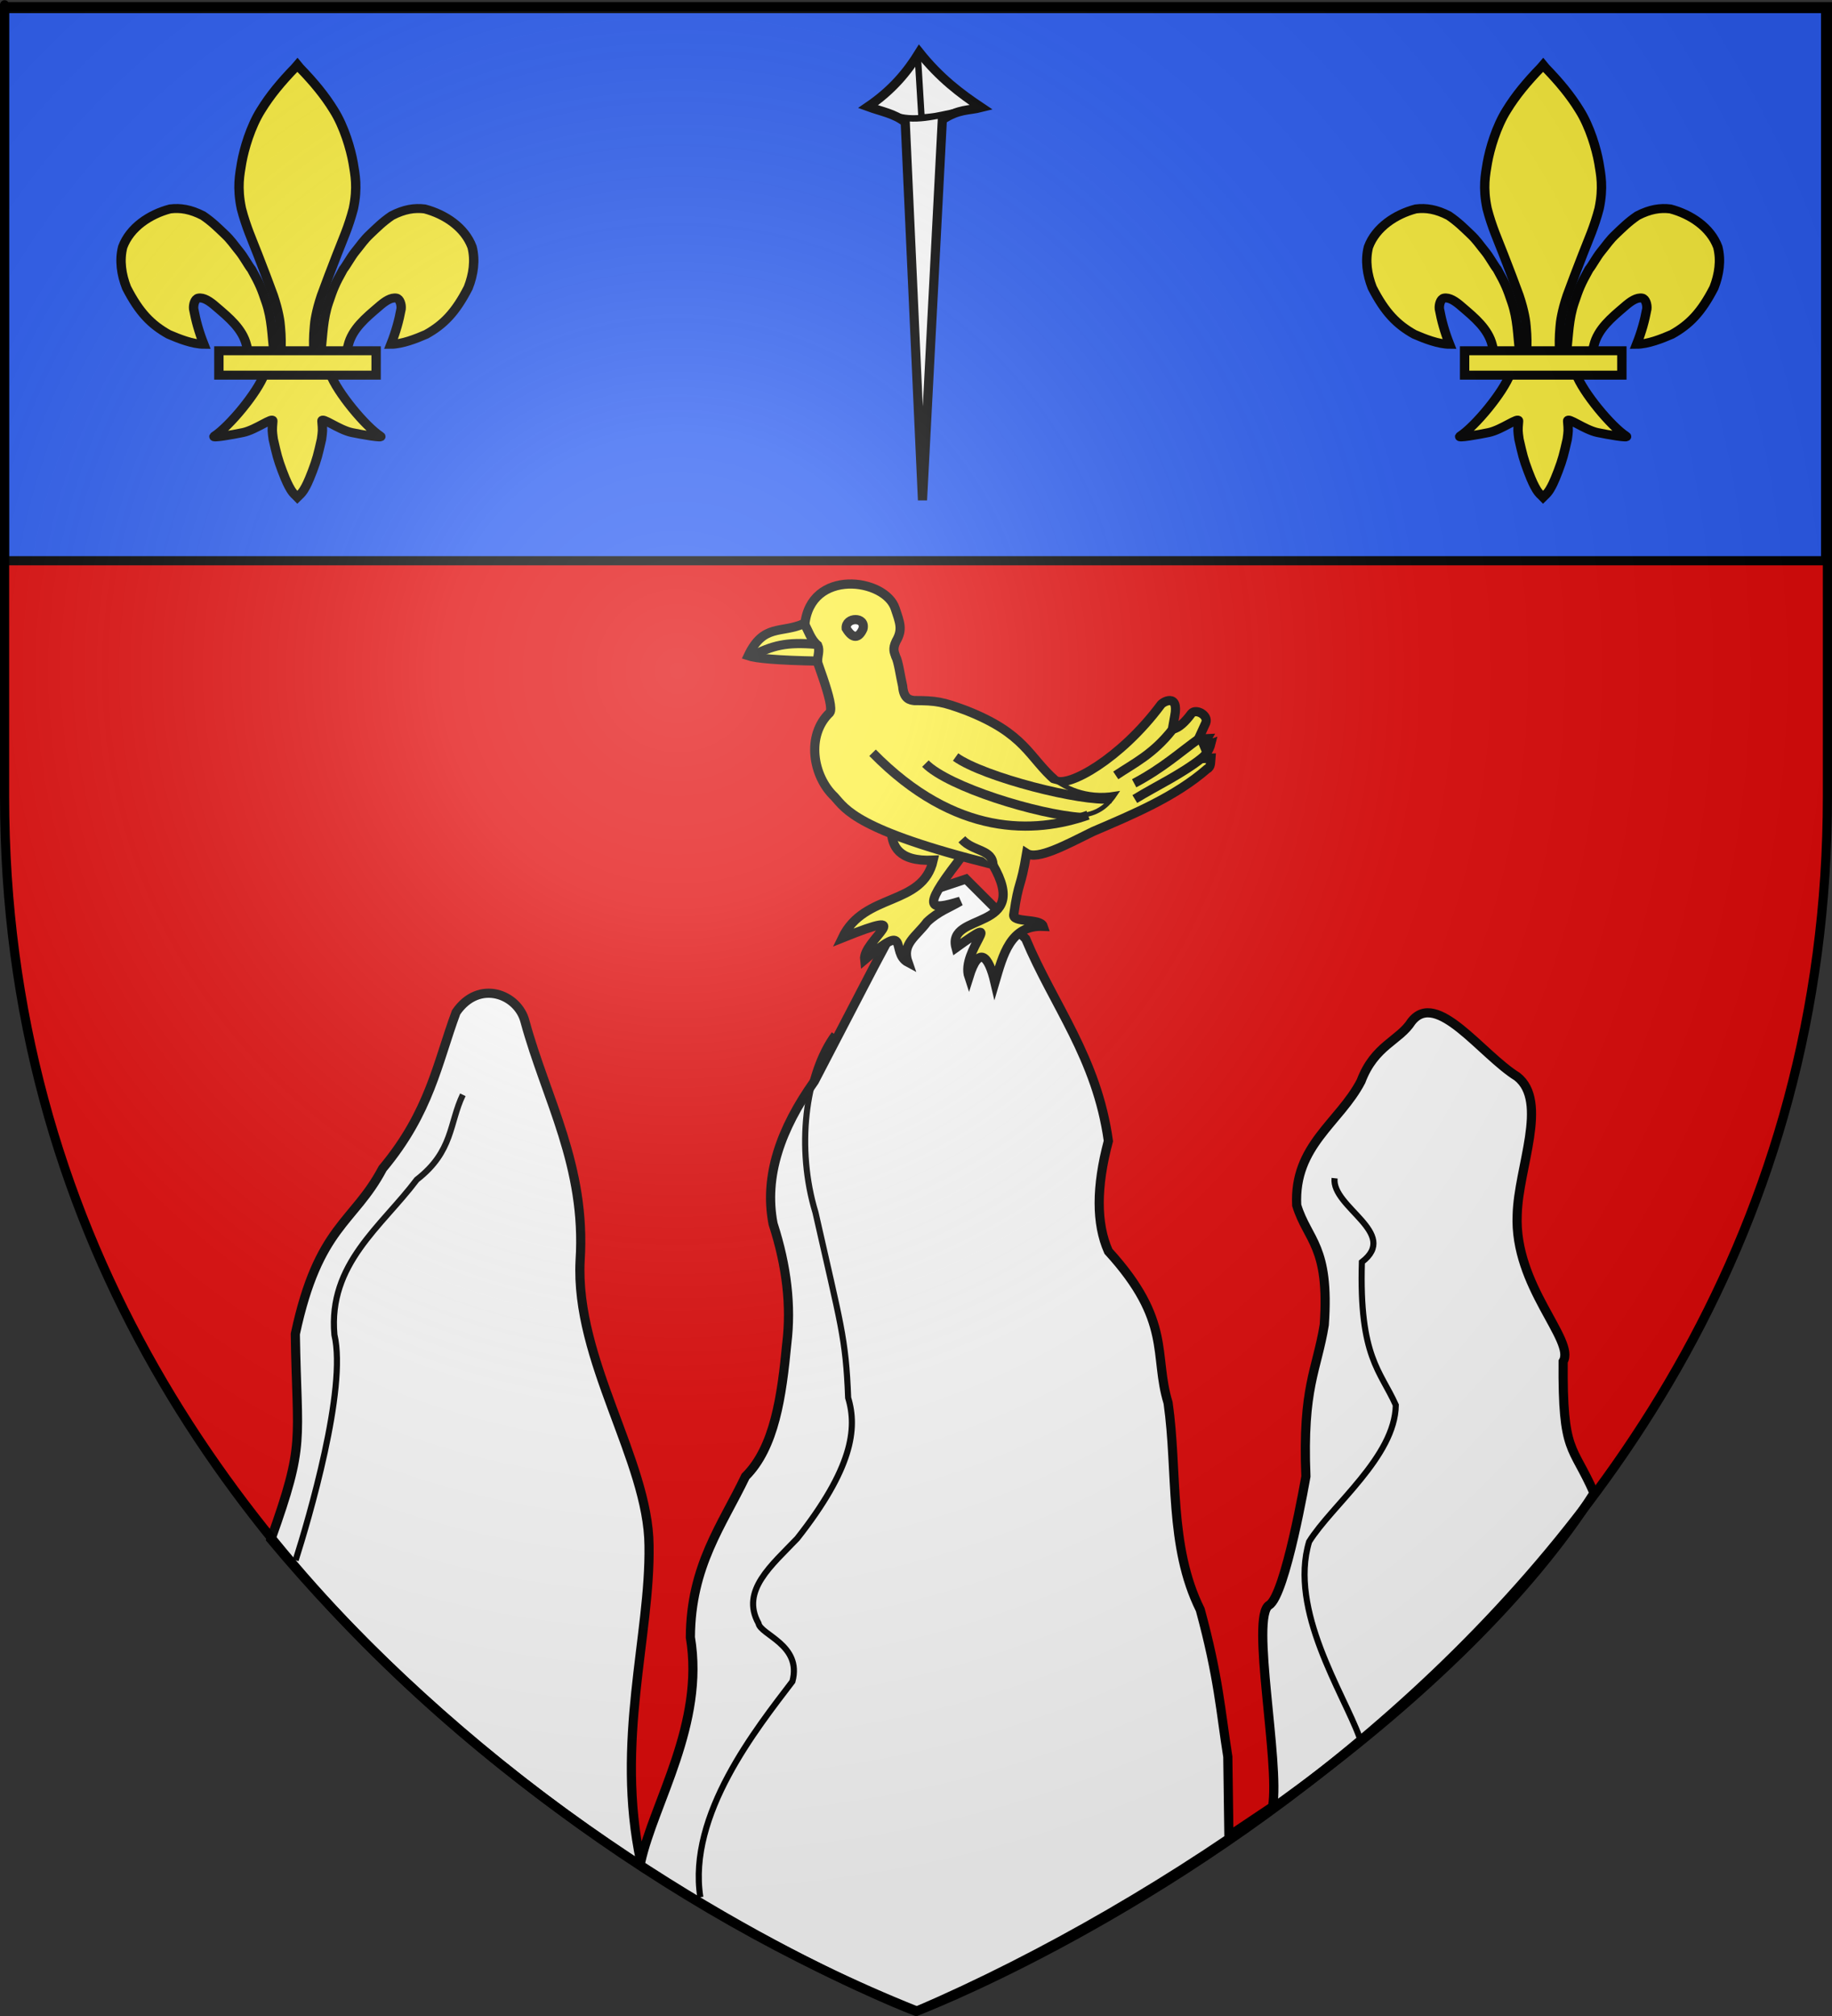 <?xml version="1.0" encoding="UTF-8" standalone="no"?>
<svg
   xmlns:dc="http://purl.org/dc/elements/1.1/"
   xmlns:cc="http://web.resource.org/cc/"
   xmlns:rdf="http://www.w3.org/1999/02/22-rdf-syntax-ns#"
   xmlns:svg="http://www.w3.org/2000/svg"
   xmlns="http://www.w3.org/2000/svg"
   xmlns:xlink="http://www.w3.org/1999/xlink"
   xmlns:sodipodi="http://sodipodi.sourceforge.net/DTD/sodipodi-0.dtd"
   xmlns:inkscape="http://www.inkscape.org/namespaces/inkscape"
   height="660"
   width="600"
   version="1.0"
   id="svg2"
   sodipodi:version="0.32"
   inkscape:version="0.44"
   sodipodi:docname="blason ville pierrefitte.svg"
   sodipodi:docbase="D:\Mes documents\Renaud-Notre Lapin"
   inkscape:export-filename="/Users/olivier/Desktop/Blason Rouge/Blason_Vide_3D.png"
   inkscape:export-xdpi="144"
   inkscape:export-ydpi="144">
  <rect width="100%" height="100%" fill="#333333" stroke="none"/>
  <sodipodi:namedview
     inkscape:window-height="746"
     inkscape:window-width="1028"
     inkscape:pageshadow="2"
     inkscape:pageopacity="0.0"
     guidetolerance="10.0"
     gridtolerance="10.0"
     objecttolerance="10.0"
     borderopacity="1.0"
     bordercolor="#666666"
     pagecolor="#ffffff"
     id="base"
     showgrid="false"
     height="660px"
     inkscape:zoom="0.44547727"
     inkscape:cx="205.85255"
     inkscape:cy="314.80778"
     inkscape:window-x="-4"
     inkscape:window-y="-4"
     inkscape:current-layer="layer4"
     showguides="true"
     inkscape:guide-bbox="true">
    <sodipodi:guide
       orientation="vertical"
       position="300.801"
       id="guide10827" />
  </sodipodi:namedview>
  <desc
     id="desc4">Flag of Canton of Valais (Wallis)</desc>
  <defs
     id="defs6">
    <linearGradient
       id="linearGradient2893">
      <stop
         style="stop-color:white;stop-opacity:0.314;"
         offset="0"
         id="stop2895" />
      <stop
         id="stop2897"
         offset="0.19"
         style="stop-color:white;stop-opacity:0.251;" />
      <stop
         style="stop-color:#6b6b6b;stop-opacity:0.125;"
         offset="0.6"
         id="stop2901" />
      <stop
         style="stop-color:black;stop-opacity:0.125;"
         offset="1"
         id="stop2899" />
    </linearGradient>
    <linearGradient
       id="linearGradient2885">
      <stop
         id="stop2887"
         offset="0"
         style="stop-color:white;stop-opacity:1;" />
      <stop
         style="stop-color:white;stop-opacity:1;"
         offset="0.229"
         id="stop2891" />
      <stop
         id="stop2889"
         offset="1"
         style="stop-color:black;stop-opacity:1;" />
    </linearGradient>
    <linearGradient
       id="linearGradient2955">
      <stop
         id="stop2867"
         offset="0"
         style="stop-color:#fd0000;stop-opacity:1;" />
      <stop
         style="stop-color:#e77275;stop-opacity:0.659;"
         offset="0.5"
         id="stop2873" />
      <stop
         style="stop-color:black;stop-opacity:0.323;"
         offset="1"
         id="stop2959" />
    </linearGradient>
    <radialGradient
       inkscape:collect="always"
       xlink:href="#linearGradient2955"
       id="radialGradient2961"
       cx="225.524"
       cy="218.901"
       fx="225.524"
       fy="218.901"
       r="300"
       gradientTransform="matrix(-4.167939e-4,2.183,-1.884,-3.599562e-4,615.597,-289.121)"
       gradientUnits="userSpaceOnUse" />
    <polygon
       id="star"
       transform="scale(53,53)"
       points="0,-1 0.588,0.809 -0.951,-0.309 0.951,-0.309 -0.588,0.809 0,-1 " />
    <clipPath
       id="clip">
      <path
         d="M 0,-200 L 0,600 L 300,600 L 300,-200 L 0,-200 z "
         id="path10" />
    </clipPath>
    <radialGradient
       inkscape:collect="always"
       xlink:href="#linearGradient2955"
       id="radialGradient1911"
       gradientUnits="userSpaceOnUse"
       gradientTransform="matrix(-4.167939e-4,2.183,-1.884,-3.599562e-4,615.597,-289.121)"
       cx="225.524"
       cy="218.901"
       fx="225.524"
       fy="218.901"
       r="300" />
    <radialGradient
       inkscape:collect="always"
       xlink:href="#linearGradient2955"
       id="radialGradient2865"
       gradientUnits="userSpaceOnUse"
       gradientTransform="matrix(0,1.749,-1.593,-1.049767e-7,551.788,-191.29)"
       cx="225.524"
       cy="218.901"
       fx="225.524"
       fy="218.901"
       r="300" />
    <radialGradient
       inkscape:collect="always"
       xlink:href="#linearGradient2955"
       id="radialGradient2871"
       gradientUnits="userSpaceOnUse"
       gradientTransform="matrix(0,1.386,-1.323,-5.741131e-8,-158.082,-109.541)"
       cx="225.524"
       cy="218.901"
       fx="225.524"
       fy="218.901"
       r="300" />
    <radialGradient
       inkscape:collect="always"
       xlink:href="#linearGradient2893"
       id="radialGradient3163"
       gradientUnits="userSpaceOnUse"
       gradientTransform="matrix(1.353,0,0,1.349,-77.629,-85.747)"
       cx="221.445"
       cy="226.331"
       fx="221.445"
       fy="226.331"
       r="300" />
  </defs>
  <g
     inkscape:groupmode="layer"
     id="layer3"
     inkscape:label="Fond écu"
     style="opacity:1;display:inline"
     sodipodi:insensitive="true">
    <path
       id="path2855"
       style="fill:#e20909;fill-opacity:1;fill-rule:evenodd;stroke:none;stroke-width:1px;stroke-linecap:butt;stroke-linejoin:miter;stroke-opacity:1"
       d="M 300,658.5 C 300,658.5 598.5,546.18 598.5,260.728 C 598.5,-24.723 598.5,2.176 598.5,2.176 L 1.5,2.176 L 1.5,260.728 C 1.5,546.18 300,658.5 300,658.5 z "
       sodipodi:nodetypes="cccccc" />
    <rect
       style="opacity:1;fill:#2b5df2;fill-opacity:1;stroke:black;stroke-width:3;stroke-miterlimit:4;stroke-dasharray:none;stroke-opacity:1;display:inline"
       id="rect25664"
       width="596.45"
       height="180.765"
       x="1.454"
       y="2.81" />
  </g>
  <g
     inkscape:groupmode="layer"
     id="layer4"
     inkscape:label="Meubles">
    <g
       transform="matrix(0.162,0,0,0.155,32.912,12.631)"
       style="opacity:1;display:inline;stroke:black;stroke-opacity:1;stroke-width:18.944;stroke-miterlimit:4;stroke-dasharray:none"
       id="g13742">
      <g
         transform="translate(0,4)"
         style="fill:#fcef3c;fill-opacity:1;stroke:black;stroke-width:18.944;stroke-miterlimit:4;stroke-dasharray:none;stroke-opacity:1"
         id="g13018">
        <path
           d="M 350.523,657.372 C 346.662,621.91 346.369,588.301 335.251,554.024 C 325.759,524.758 322.622,515.672 305.233,483.264 C 299.736,476.44 289.515,456.806 281.478,446.525 C 268.461,429.876 264.22,421.977 250.25,408.256 C 238.804,397.014 226.346,383.567 207.281,370.052 C 181.99,356.4 161.314,353.122 140.616,355.796 C 99.48,367.115 59.67,394.801 44.908,436.205 C 37.993,464.649 42.262,494.402 52.618,522.075 C 78.496,574.851 102.731,600.202 137.725,620.681 C 158.038,629.894 186.371,641.566 208.937,641.69 C 198.742,614.726 192.76,591.814 188.326,566.857 C 187.46,557.817 190.955,545.425 197.813,544.128 C 208.332,542.14 220.544,550.168 233.823,562.498 C 259.521,585.398 287.063,609.003 295.205,643.429 C 296.858,647.965 296.396,653.207 298.241,657.669"
           style="fill:#fcef3c;fill-opacity:1;fill-rule:evenodd;stroke:black;stroke-width:18.944;stroke-linecap:butt;stroke-linejoin:miter;stroke-miterlimit:4;stroke-dasharray:none;stroke-opacity:1"
           id="path1902" />
        <path
           d="M 393.626,57.12 C 365.252,87.709 342.752,116.002 324.407,147.245 C 303.3,182.271 290.339,229.117 285.345,258.401 C 281.479,283.38 275.768,309.466 284.845,355.151 C 294.515,393.953 306.502,421.074 317.47,450.714 C 330.145,484.939 339.276,509.514 349.376,538.589 C 360.291,572.583 362.975,594.643 363.626,604.745 C 365.508,625.703 365.401,642.675 364.657,657.37 L 431.438,657.37 C 430.694,642.675 430.588,625.703 432.47,604.745 C 433.12,594.643 435.805,572.583 446.72,538.589 C 456.819,509.514 465.951,484.939 478.626,450.714 C 489.593,421.074 501.581,393.953 511.251,355.151 C 520.327,309.466 514.617,283.38 510.751,258.401 C 505.756,229.117 492.795,182.271 471.688,147.245 C 453.419,116.13 431.024,87.94 402.813,57.495 L 398.173,51.577 L 393.626,57.12 z "
           style="fill:#fcef3c;fill-opacity:1;fill-rule:nonzero;stroke:black;stroke-width:18.944;stroke-linecap:butt;stroke-linejoin:miter;stroke-miterlimit:4;stroke-dasharray:none;stroke-opacity:1"
           id="path3734" />
        <path
           d="M 331.345,704.401 C 317.383,743.531 260.456,815.193 230.22,835.62 C 222.377,840.918 267.706,832.569 288.001,828.12 C 314.62,822.286 349.218,793.923 348.407,803.933 C 346.724,824.705 347.004,824.362 349.282,842.245 C 356.393,874.928 358.504,884.301 367.47,909.12 C 371.701,920.833 375.319,929.889 377.688,934.933 C 381.846,943.783 386.625,954.027 394.813,961.401 L 397.995,964.789 L 401.282,961.401 C 409.304,953.974 414.194,944.187 418.407,934.933 C 420.716,929.861 424.395,920.833 428.626,909.12 C 437.591,884.301 439.734,874.928 446.845,842.245 C 449.122,824.362 449.372,824.705 447.688,803.933 C 446.877,793.923 481.476,822.286 508.095,828.12 C 528.39,832.569 573.718,840.918 565.876,835.62 C 535.639,815.193 478.744,743.531 464.782,704.401 L 331.345,704.401 z "
           style="fill:#fcef3c;fill-opacity:1;fill-rule:evenodd;stroke:black;stroke-width:18.944;stroke-linecap:butt;stroke-linejoin:miter;stroke-miterlimit:4;stroke-dasharray:none;stroke-opacity:1"
           id="path6395" />
        <path
           d="M 445.575,657.372 C 449.436,621.91 449.729,588.301 460.847,554.024 C 470.339,524.758 473.477,515.672 490.865,483.264 C 496.362,476.44 506.584,456.806 514.621,446.525 C 527.637,429.876 531.878,421.977 545.848,408.256 C 557.294,397.014 569.752,383.567 588.817,370.052 C 614.108,356.4 634.784,353.122 655.482,355.796 C 696.619,367.115 736.428,394.801 751.19,436.205 C 758.105,464.649 753.836,494.402 743.48,522.075 C 717.603,574.851 693.367,600.202 658.373,620.681 C 638.06,629.894 609.727,641.566 587.161,641.69 C 597.356,614.726 603.338,591.814 607.772,566.857 C 608.638,557.817 605.143,545.425 598.286,544.128 C 587.767,542.14 575.554,550.168 562.276,562.498 C 536.577,585.398 509.035,609.003 500.893,643.429 C 499.24,647.965 499.702,653.207 497.857,657.669"
           style="fill:#fcef3c;fill-opacity:1;fill-rule:evenodd;stroke:black;stroke-width:18.944;stroke-linecap:butt;stroke-linejoin:miter;stroke-miterlimit:4;stroke-dasharray:none;stroke-opacity:1"
           id="path7291" />
        <rect
           width="317.888"
           height="51.503"
           x="239.352"
           y="655.379"
           style="fill:#fcef3c;fill-opacity:1;stroke:black;stroke-width:18.944;stroke-miterlimit:4;stroke-dasharray:none;stroke-opacity:1"
           id="rect4623" />
      </g>
    </g>
    <g
       transform="matrix(0.162,0,0,0.155,440.901,12.631)"
       style="opacity:1;display:inline;stroke:black;stroke-opacity:1;stroke-width:18.944;stroke-miterlimit:4;stroke-dasharray:none"
       id="g13750">
      <g
         transform="translate(0,4)"
         style="fill:#fcef3c;fill-opacity:1;stroke:black;stroke-width:18.944;stroke-miterlimit:4;stroke-dasharray:none;stroke-opacity:1"
         id="g13752">
        <path
           d="M 350.523,657.372 C 346.662,621.91 346.369,588.301 335.251,554.024 C 325.759,524.758 322.622,515.672 305.233,483.264 C 299.736,476.44 289.515,456.806 281.478,446.525 C 268.461,429.876 264.22,421.977 250.25,408.256 C 238.804,397.014 226.346,383.567 207.281,370.052 C 181.99,356.4 161.314,353.122 140.616,355.796 C 99.48,367.115 59.67,394.801 44.908,436.205 C 37.993,464.649 42.262,494.402 52.618,522.075 C 78.496,574.851 102.731,600.202 137.725,620.681 C 158.038,629.894 186.371,641.566 208.937,641.69 C 198.742,614.726 192.76,591.814 188.326,566.857 C 187.46,557.817 190.955,545.425 197.813,544.128 C 208.332,542.14 220.544,550.168 233.823,562.498 C 259.521,585.398 287.063,609.003 295.205,643.429 C 296.858,647.965 296.396,653.207 298.241,657.669"
           style="fill:#fcef3c;fill-opacity:1;fill-rule:evenodd;stroke:black;stroke-width:18.944;stroke-linecap:butt;stroke-linejoin:miter;stroke-miterlimit:4;stroke-dasharray:none;stroke-opacity:1"
           id="path13754" />
        <path
           d="M 393.626,57.12 C 365.252,87.709 342.752,116.002 324.407,147.245 C 303.3,182.271 290.339,229.117 285.345,258.401 C 281.479,283.38 275.768,309.466 284.845,355.151 C 294.515,393.953 306.502,421.074 317.47,450.714 C 330.145,484.939 339.276,509.514 349.376,538.589 C 360.291,572.583 362.975,594.643 363.626,604.745 C 365.508,625.703 365.401,642.675 364.657,657.37 L 431.438,657.37 C 430.694,642.675 430.588,625.703 432.47,604.745 C 433.12,594.643 435.805,572.583 446.72,538.589 C 456.819,509.514 465.951,484.939 478.626,450.714 C 489.593,421.074 501.581,393.953 511.251,355.151 C 520.327,309.466 514.617,283.38 510.751,258.401 C 505.756,229.117 492.795,182.271 471.688,147.245 C 453.419,116.13 431.024,87.94 402.813,57.495 L 398.173,51.577 L 393.626,57.12 z "
           style="fill:#fcef3c;fill-opacity:1;fill-rule:nonzero;stroke:black;stroke-width:18.944;stroke-linecap:butt;stroke-linejoin:miter;stroke-miterlimit:4;stroke-dasharray:none;stroke-opacity:1"
           id="path13756" />
        <path
           d="M 331.345,704.401 C 317.383,743.531 260.456,815.193 230.22,835.62 C 222.377,840.918 267.706,832.569 288.001,828.12 C 314.62,822.286 349.218,793.923 348.407,803.933 C 346.724,824.705 347.004,824.362 349.282,842.245 C 356.393,874.928 358.504,884.301 367.47,909.12 C 371.701,920.833 375.319,929.889 377.688,934.933 C 381.846,943.783 386.625,954.027 394.813,961.401 L 397.995,964.789 L 401.282,961.401 C 409.304,953.974 414.194,944.187 418.407,934.933 C 420.716,929.861 424.395,920.833 428.626,909.12 C 437.591,884.301 439.734,874.928 446.845,842.245 C 449.122,824.362 449.372,824.705 447.688,803.933 C 446.877,793.923 481.476,822.286 508.095,828.12 C 528.39,832.569 573.718,840.918 565.876,835.62 C 535.639,815.193 478.744,743.531 464.782,704.401 L 331.345,704.401 z "
           style="fill:#fcef3c;fill-opacity:1;fill-rule:evenodd;stroke:black;stroke-width:18.944;stroke-linecap:butt;stroke-linejoin:miter;stroke-miterlimit:4;stroke-dasharray:none;stroke-opacity:1"
           id="path13758" />
        <path
           d="M 445.575,657.372 C 449.436,621.91 449.729,588.301 460.847,554.024 C 470.339,524.758 473.477,515.672 490.865,483.264 C 496.362,476.44 506.584,456.806 514.621,446.525 C 527.637,429.876 531.878,421.977 545.848,408.256 C 557.294,397.014 569.752,383.567 588.817,370.052 C 614.108,356.4 634.784,353.122 655.482,355.796 C 696.619,367.115 736.428,394.801 751.19,436.205 C 758.105,464.649 753.836,494.402 743.48,522.075 C 717.603,574.851 693.367,600.202 658.373,620.681 C 638.06,629.894 609.727,641.566 587.161,641.69 C 597.356,614.726 603.338,591.814 607.772,566.857 C 608.638,557.817 605.143,545.425 598.286,544.128 C 587.767,542.14 575.554,550.168 562.276,562.498 C 536.577,585.398 509.035,609.003 500.893,643.429 C 499.24,647.965 499.702,653.207 497.857,657.669"
           style="fill:#fcef3c;fill-opacity:1;fill-rule:evenodd;stroke:black;stroke-width:18.944;stroke-linecap:butt;stroke-linejoin:miter;stroke-miterlimit:4;stroke-dasharray:none;stroke-opacity:1"
           id="path13760" />
        <rect
           width="317.888"
           height="51.503"
           x="239.352"
           y="655.379"
           style="fill:#fcef3c;fill-opacity:1;stroke:black;stroke-width:18.944;stroke-miterlimit:4;stroke-dasharray:none;stroke-opacity:1"
           id="rect13762" />
      </g>
    </g>
    <path
       style="opacity:1;color:black;fill:white;fill-opacity:1;fill-rule:evenodd;stroke:black;stroke-width:3;stroke-linecap:butt;stroke-linejoin:miter;marker:none;marker-start:none;marker-mid:none;marker-end:none;stroke-miterlimit:4;stroke-dasharray:none;stroke-dashoffset:0;stroke-opacity:1;visibility:visible;display:inline;overflow:visible"
       d="M 88.74,503.949 C 100.154,471.981 97.26,472.669 96.722,436.718 C 104.31,401.205 115.773,400.565 125.306,382.559 C 140.784,364.018 143.195,348.09 149.377,331.408 C 156.899,320.436 169.687,325.51 171.943,334.417 C 178.905,359.927 191.99,381.764 189.996,412.647 C 188.304,445.274 212.309,478.132 212.563,505.922 C 213.054,535.496 201.425,570.053 209.858,609.554 C 214.119,590.245 230.851,564.328 226.103,536.01 C 226.238,512.577 236.529,499.298 244.156,483.355 C 253.708,473.851 256.034,457.122 257.696,439.727 C 259.154,427.676 257.741,414.668 253.182,400.612 C 250.184,385.066 255.694,369.52 266.722,353.974 L 286.28,316.364 L 298.315,293.797 L 316.368,287.78 L 335.926,307.337 C 345.116,329.238 359.206,346.24 363.005,373.532 C 358.994,388.576 358.994,400.612 363.005,409.638 C 383.952,432.599 377.733,443.486 382.563,459.284 C 385.789,481.922 382.722,506.133 393.094,526.984 C 399.127,549.079 399.777,560.409 402.121,575.125 L 402.479,601.035 L 416.783,591.471 C 419.262,577.253 409.454,529.177 415.66,525.479 C 420.989,522.304 427.696,483.355 427.696,483.355 C 426.517,454.067 431.302,448.633 433.714,433.709 C 435.524,407.82 428.245,406.167 424.687,394.594 C 423.682,375.035 438.722,367.509 445.749,353.974 C 450.167,342.209 458.251,340.782 462.298,334.417 C 470.539,323.971 485.1,345.126 496.899,352.47 C 507.248,360.615 497.289,382.299 496.899,397.603 C 495.784,421.059 516.121,438.889 511.944,445.745 C 511.711,476.299 515.047,472.73 522.06,488.793 C 479.755,555.278 381.738,623.376 300.303,658.376 C 217.572,625.377 140.776,566.48 88.74,503.949 z "
       id="path4625"
       sodipodi:nodetypes="ccccccccccccccccccccccccsccccccccccc" />
    <g
       transform="matrix(0.602,0,0,0.602,103.771,-124.891)"
       id="g8198"
       inkscape:label="#Pie"
       style="fill:#fcef3c;fill-opacity:1;stroke:black;stroke-opacity:1;stroke-width:4.987;stroke-miterlimit:4;stroke-dasharray:none">
      <path
         sodipodi:nodetypes="ccc"
         id="path1906"
         d="M 285.116,548.801 C 287.409,544.482 295.946,545.605 296.732,549.306 C 295.717,551.764 286.756,551.75 285.116,548.801 z "
         style="opacity:1;color:black;fill:#fcef3c;fill-opacity:1;fill-rule:evenodd;stroke:black;stroke-width:4.987;stroke-linecap:butt;stroke-linejoin:miter;marker:none;marker-start:none;marker-mid:none;marker-end:none;stroke-miterlimit:4;stroke-dasharray:none;stroke-dashoffset:0;stroke-opacity:1;visibility:visible;display:inline;overflow:visible" />
      <g
         id="g2854"
         style="fill:#fcef3c;fill-opacity:1;stroke:black;stroke-opacity:1;stroke-width:4.987;stroke-miterlimit:4;stroke-dasharray:none">
        <path
           style="opacity:1;color:black;fill:#fcef3c;fill-opacity:1;fill-rule:evenodd;stroke:black;stroke-width:4.987;stroke-linecap:butt;stroke-linejoin:miter;marker:none;marker-start:none;marker-mid:none;marker-end:none;stroke-miterlimit:4;stroke-dasharray:none;stroke-dashoffset:0;stroke-opacity:1;visibility:visible;display:inline;overflow:visible"
           d="M 312.542,660.14 C 313.277,667.012 315.856,676.158 335.34,675.243 C 329.584,700.599 297.793,692.492 285.842,717.537 C 329.051,700.156 296.736,718.985 297.993,729.392 C 323.756,707.504 311.475,725.474 321.629,730.855 C 318.047,720.713 326.017,716.911 332.015,708.822 C 338.292,702.95 344.066,701.169 350.063,697.575 C 333.938,702.444 328.3,702.56 348.638,676.207 C 349.54,674.6 353.252,672.351 345.314,670.423 C 345.09,667.521 341.452,666.93 338.902,665.603 L 312.542,660.14 z "
           id="path1912"
           sodipodi:nodetypes="ccccccccccc" />
        <g
           id="g2860"
           style="fill:#fcef3c;fill-opacity:1;stroke:black;stroke-opacity:1;stroke-width:4.987;stroke-miterlimit:4;stroke-dasharray:none">
          <g
             style="fill:#fcef3c;fill-opacity:1;stroke:black;stroke-width:4.987;stroke-miterlimit:4;stroke-dasharray:none;stroke-opacity:1"
             id="g2865">
            <path
               style="opacity:1;color:black;fill:#fcef3c;fill-opacity:1;fill-rule:evenodd;stroke:black;stroke-width:4.987;stroke-linecap:butt;stroke-linejoin:miter;marker:none;marker-start:none;marker-mid:none;marker-end:none;stroke-miterlimit:4;stroke-dasharray:none;stroke-dashoffset:0;stroke-opacity:1;visibility:visible;display:inline;overflow:visible"
               d="M 265.418,547.538 C 270.851,564.759 282.04,591.024 279.055,595.016 C 266.053,607.316 269.775,629.596 281.58,640.725 C 287.635,647.38 293.426,659.094 367.696,677.596 C 389.199,714.568 342.327,703.06 347.72,722.851 C 376.449,702.191 349.922,724.395 354.743,738.773 C 360.158,721.338 365.482,727.088 368.886,741.695 C 373.277,726.789 377.296,710.418 395.2,711.228 C 393.665,706.547 377.776,709.595 379.18,704.571 C 381.886,685.604 382.826,691.399 386.131,671.535 C 392.001,675.345 407.604,666.899 422.244,659.665 C 444.55,650.112 466.98,640.699 484.368,625.573 C 486.489,624.601 486.176,622.008 486.388,619.764 L 481.338,620.017 C 483.548,617.85 485.512,615.437 486.388,611.936 L 480.58,613.956 C 481.843,613.331 483.105,611.457 484.368,609.158 L 479.57,609.41 L 483.611,600.571 C 485.251,596.361 478.188,592.578 475.782,595.521 C 472.477,599.997 469.068,603.322 465.428,604.107 L 466.69,597.036 C 469.279,583.968 459.863,589.226 458.988,590.975 C 437.157,620.19 408.636,636.072 401.788,631.886 C 387.232,619.175 385.587,606.464 353.048,593.753 C 340.463,589.1 337.015,588.47 325.017,588.45 C 322.881,588.145 319.258,587.857 318.703,580.621 C 317.447,575.219 316.38,567.078 314.915,564.458 C 314.157,562.15 313.083,560.424 315.168,556.125 C 318.881,549.792 317.195,546.067 314.663,538.447 C 309.359,521.953 268.311,516.279 265.418,547.538 z "
               id="path1886"
               sodipodi:nodetypes="ccccccccccccccccccccccccccccccc" />
            <path
               sodipodi:nodetypes="ccccc"
               id="path1908"
               d="M 234.667,564.086 C 243.054,546.392 252.565,552.185 265.165,546.528 C 267.466,550.569 268.689,555.256 272.489,558.398 C 273.787,561.26 272.362,564.122 272.429,566.984 C 250.767,566.579 238.893,565.509 234.667,564.086 z "
               style="opacity:1;color:black;fill:#fcef3c;fill-opacity:1;fill-rule:evenodd;stroke:black;stroke-width:4.987;stroke-linecap:butt;stroke-linejoin:miter;marker:none;marker-start:none;marker-mid:none;marker-end:none;stroke-miterlimit:4;stroke-dasharray:none;stroke-dashoffset:0;stroke-opacity:1;visibility:visible;display:inline;overflow:visible" />
            <path
               sodipodi:nodetypes="cc"
               id="path1910"
               d="M 271.984,557.893 C 255.24,556.458 248.022,558.409 236.05,564.458"
               style="opacity:1;color:black;fill:none;fill-opacity:1;fill-rule:evenodd;stroke:black;stroke-width:4.987;stroke-linecap:butt;stroke-linejoin:miter;marker:none;marker-start:none;marker-mid:none;marker-end:none;stroke-miterlimit:4;stroke-dasharray:none;stroke-dashoffset:0;stroke-opacity:1;visibility:visible;display:inline;overflow:visible" />
          </g>
        </g>
      </g>
      <g
         style="fill:#fcef3c;fill-opacity:1;stroke:black;stroke-opacity:1;stroke-width:4.987;stroke-miterlimit:4;stroke-dasharray:none"
         id="g2827">
        <g
           style="fill:#fcef3c;fill-opacity:1;stroke:black;stroke-opacity:1;stroke-width:4.987;stroke-miterlimit:4;stroke-dasharray:none"
           id="g2832">
          <g
             style="fill:#fcef3c;fill-opacity:1;stroke-width:4.987;stroke-miterlimit:4;stroke-dasharray:none;stroke:black;stroke-opacity:1"
             id="g4654">
            <path
               style="opacity:1;color:black;fill:#fcef3c;fill-opacity:1;fill-rule:evenodd;stroke:black;stroke-width:4.987;stroke-linecap:butt;stroke-linejoin:miter;marker:none;marker-start:none;marker-mid:none;marker-end:none;stroke-miterlimit:4;stroke-dasharray:none;stroke-dashoffset:0;stroke-opacity:1;visibility:visible;display:inline;overflow:visible"
               d="M 331.071,622.719 C 343.674,635.465 392.193,650.436 415.968,652.01"
               id="path1916"
               sodipodi:nodetypes="cc" />
            <path
               style="opacity:1;color:black;fill:#fcef3c;fill-opacity:1;fill-rule:evenodd;stroke:black;stroke-width:4.987;stroke-linecap:butt;stroke-linejoin:miter;marker:none;marker-start:none;marker-mid:none;marker-end:none;stroke-miterlimit:4;stroke-dasharray:none;stroke-dashoffset:0;stroke-opacity:1;visibility:visible;display:inline;overflow:visible"
               d="M 347.5,619.148 C 362.946,630.213 416.529,643.7 431.975,641.88"
               id="path1918"
               sodipodi:nodetypes="cc" />
          </g>
        </g>
      </g>
      <g
         id="g2871"
         style="fill:#fcef3c;fill-opacity:1;stroke:black;stroke-opacity:1;stroke-width:4.987;stroke-miterlimit:4;stroke-dasharray:none">
        <path
           style="opacity:1;color:black;fill:none;fill-opacity:1;fill-rule:evenodd;stroke:black;stroke-width:4.987;stroke-linecap:butt;stroke-linejoin:miter;marker:none;marker-start:none;marker-mid:none;marker-end:none;stroke-miterlimit:4;stroke-dasharray:none;stroke-dashoffset:0;stroke-opacity:1;visibility:visible;display:inline;overflow:visible"
           d="M 302.321,616.826 C 347.576,662.943 390.632,660.882 419.56,650.763"
           id="path1914"
           sodipodi:nodetypes="cc" />
        <g
           id="g3763"
           style="fill:#fcef3c;fill-opacity:1;stroke:black;stroke-opacity:1;stroke-width:4.987;stroke-miterlimit:4;stroke-dasharray:none">
          <path
             sodipodi:nodetypes="cc"
             id="path1920"
             d="M 350.897,663.885 C 357.063,670.728 367.83,669.202 367.857,678.076"
             style="opacity:1;color:black;fill:#fcef3c;fill-opacity:1;fill-rule:evenodd;stroke:black;stroke-width:4.987;stroke-linecap:butt;stroke-linejoin:miter;marker:none;marker-start:none;marker-mid:none;marker-end:none;stroke-miterlimit:4;stroke-dasharray:none;stroke-dashoffset:0;stroke-opacity:1;visibility:visible;display:inline;overflow:visible" />
          <path
             sodipodi:nodetypes="cc"
             id="path1924"
             d="M 445,642.005 C 457.266,634.52 469.965,628.769 481.786,619.505"
             style="opacity:1;color:black;fill:#fcef3c;fill-opacity:1;fill-rule:evenodd;stroke:black;stroke-width:4.987;stroke-linecap:butt;stroke-linejoin:miter;marker:none;marker-start:none;marker-mid:none;marker-end:none;stroke-miterlimit:4;stroke-dasharray:none;stroke-dashoffset:0;stroke-opacity:1;visibility:visible;display:inline;overflow:visible" />
          <path
             sodipodi:nodetypes="cc"
             id="path1926"
             d="M 465.536,604.148 C 454.892,617.67 444.84,622.325 434.643,629.148"
             style="opacity:1;color:black;fill:#fcef3c;fill-opacity:1;fill-rule:evenodd;stroke:black;stroke-width:4.987;stroke-linecap:butt;stroke-linejoin:miter;marker:none;marker-start:none;marker-mid:none;marker-end:none;stroke-miterlimit:4;stroke-dasharray:none;stroke-dashoffset:0;stroke-opacity:1;visibility:visible;display:inline;overflow:visible" />
          <path
             sodipodi:nodetypes="cc"
             id="path1928"
             d="M 480.179,608.969 C 468.928,617.038 460.536,624.943 444.643,633.434"
             style="opacity:1;color:black;fill:#fcef3c;fill-opacity:1;fill-rule:evenodd;stroke:black;stroke-width:4.987;stroke-linecap:butt;stroke-linejoin:miter;marker:none;marker-start:none;marker-mid:none;marker-end:none;stroke-miterlimit:4;stroke-dasharray:none;stroke-dashoffset:0;stroke-opacity:1;visibility:visible;display:inline;overflow:visible" />
        </g>
      </g>
      <path
         sodipodi:nodetypes="ccc"
         id="path1938"
         d="M 287.979,549.196 C 287.522,542.906 298.92,542.646 297.102,549.499 C 294.852,554.537 291.613,555.239 287.979,549.196 z "
         style="opacity:1;color:black;fill:white;fill-opacity:1;fill-rule:evenodd;stroke:black;stroke-width:4.987;stroke-linecap:butt;stroke-linejoin:miter;marker:none;marker-start:none;marker-mid:none;marker-end:none;stroke-miterlimit:4;stroke-dasharray:none;stroke-dashoffset:0;stroke-opacity:1;visibility:visible;display:inline;overflow:visible" />
    </g>
    <path
       style="opacity:1;color:black;fill:none;fill-opacity:0.75;fill-rule:evenodd;stroke:black;stroke-width:1.504;stroke-linecap:butt;stroke-linejoin:miter;marker:none;marker-start:none;marker-mid:none;marker-end:none;stroke-miterlimit:4;stroke-dasharray:none;stroke-dashoffset:0;stroke-opacity:0.996;visibility:visible;display:inline;overflow:visible"
       d="M 355.671,266.718 C 360.601,265.825 363.334,262.841 365.262,259.948 C 355.237,261.599 348.386,257.457 345.423,255.246"
       id="path3720"
       sodipodi:nodetypes="ccc" />
    <path
       style="opacity:1;color:black;fill:white;fill-opacity:1;fill-rule:evenodd;stroke:black;stroke-width:3;stroke-linecap:butt;stroke-linejoin:miter;marker:none;marker-start:none;marker-mid:none;marker-end:none;stroke-miterlimit:4;stroke-dasharray:none;stroke-dashoffset:0;stroke-opacity:0.996;visibility:visible;display:inline;overflow:visible"
       d="M 284.284,34.92 C 292.208,29.504 297.149,23.542 301.099,17.132 C 307.869,25.617 314.639,30.661 321.409,35.186 C 317.29,36.234 314.01,35.606 308.621,39.194 L 302.124,163.749 L 296.475,40.01 C 292.929,37.174 288.609,36.507 284.284,34.92 z "
       id="path1895"
       sodipodi:nodetypes="ccccccc" />
    <path
       style="opacity:1;color:black;fill:none;fill-opacity:0.75;fill-rule:evenodd;stroke:black;stroke-width:2.106;stroke-linecap:butt;stroke-linejoin:miter;marker:none;marker-start:none;marker-mid:none;marker-end:none;stroke-miterlimit:4;stroke-dasharray:none;stroke-dashoffset:0;stroke-opacity:0.996;visibility:visible;display:inline;overflow:visible"
       d="M 300.526,17.279 L 301.81,38.485 C 306.503,38.186 310.605,37.294 314.597,36.293 C 306.171,37.99 299.343,40.134 292.415,37.623"
       id="path1897"
       sodipodi:nodetypes="cccc" />
    <path
       style="opacity:1;color:black;fill:none;fill-opacity:0.75;fill-rule:evenodd;stroke:black;stroke-width:2;stroke-linecap:butt;stroke-linejoin:miter;marker:none;marker-start:none;marker-mid:none;marker-end:none;stroke-miterlimit:4;stroke-dasharray:none;stroke-dashoffset:0;stroke-opacity:0.996;visibility:visible;display:inline;overflow:visible"
       d="M 96.825,510.794 C 101.098,497.321 113.694,454.678 109.524,436.984 C 107.446,413.726 124.897,401.626 136.508,386.19 C 148.48,376.931 147.123,367.672 151.587,358.413"
       id="path3893"
       sodipodi:nodetypes="cccc" />
    <path
       style="opacity:1;color:black;fill:none;fill-opacity:0.75;fill-rule:evenodd;stroke:black;stroke-width:2;stroke-linecap:butt;stroke-linejoin:miter;marker:none;marker-start:none;marker-mid:none;marker-end:none;stroke-miterlimit:4;stroke-dasharray:none;stroke-dashoffset:0;stroke-opacity:0.996;visibility:visible;display:inline;overflow:visible"
       d="M 273.223,338.532 C 263.65,351.523 260.72,376.024 267.075,396.933 C 275.363,433.768 276.996,437.673 277.778,457.619 C 280.883,467.767 279.03,480.889 261.111,503.651 C 252.859,512.336 242.447,520.712 248.413,531.429 C 249.022,535.247 262.752,538.459 259.524,550.476 C 247.964,565.682 225.132,594.061 229.365,621.111"
       id="path3895"
       sodipodi:nodetypes="ccccccc" />
    <path
       style="opacity:1;color:black;fill:none;fill-opacity:0.75;fill-rule:evenodd;stroke:black;stroke-width:2;stroke-linecap:butt;stroke-linejoin:miter;marker:none;marker-start:none;marker-mid:none;marker-end:none;stroke-miterlimit:4;stroke-dasharray:none;stroke-dashoffset:0;stroke-opacity:0.996;visibility:visible;display:inline;overflow:visible"
       d="M 437.092,385.726 C 436.057,395.249 458.503,403.651 446.032,413.175 C 445.104,444.222 452.128,448.761 457.143,460 C 456.878,476.955 436.155,492.798 428.747,504.733 C 422.026,527.204 439.973,554.251 445.238,568.73"
       id="path3897"
       sodipodi:nodetypes="ccccc" />
  </g>
  <g
     inkscape:groupmode="layer"
     id="layer2"
     inkscape:label="Reflet final"
     sodipodi:insensitive="true">
    <path
       sodipodi:nodetypes="cccccc"
       d="M 300,658.5 C 300,658.5 598.5,546.18 598.5,260.728 C 598.5,-24.723 598.5,2.176 598.5,2.176 L 1.5,2.176 L 1.5,260.728 C 1.5,546.18 300,658.5 300,658.5 z "
       style="opacity:1;fill:url(#radialGradient3163);fill-opacity:1;fill-rule:evenodd;stroke:none;stroke-width:1px;stroke-linecap:butt;stroke-linejoin:miter;stroke-opacity:1"
       id="path2875"
       inkscape:export-xdpi="144"
       inkscape:export-ydpi="144" />
  </g>
  <g
     inkscape:groupmode="layer"
     id="layer1"
     inkscape:label="Contour final"
     sodipodi:insensitive="true">
    <path
       sodipodi:nodetypes="cccccc"
       d="M 300,658.5 C 300,658.5 1.5,546.18 1.5,260.728 C 1.5,-24.723 1.5,2.176 1.5,2.176 L 598.5,2.176 L 598.5,260.728 C 598.5,546.18 300,658.5 300,658.5 z "
       style="opacity:1;fill:none;fill-opacity:1;fill-rule:evenodd;stroke:#000000;stroke-width:3;stroke-linecap:butt;stroke-linejoin:miter;stroke-miterlimit:4;stroke-dasharray:none;stroke-opacity:1"
       id="path1411"
       inkscape:export-xdpi="144"
       inkscape:export-ydpi="144" />
  </g>
</svg>
